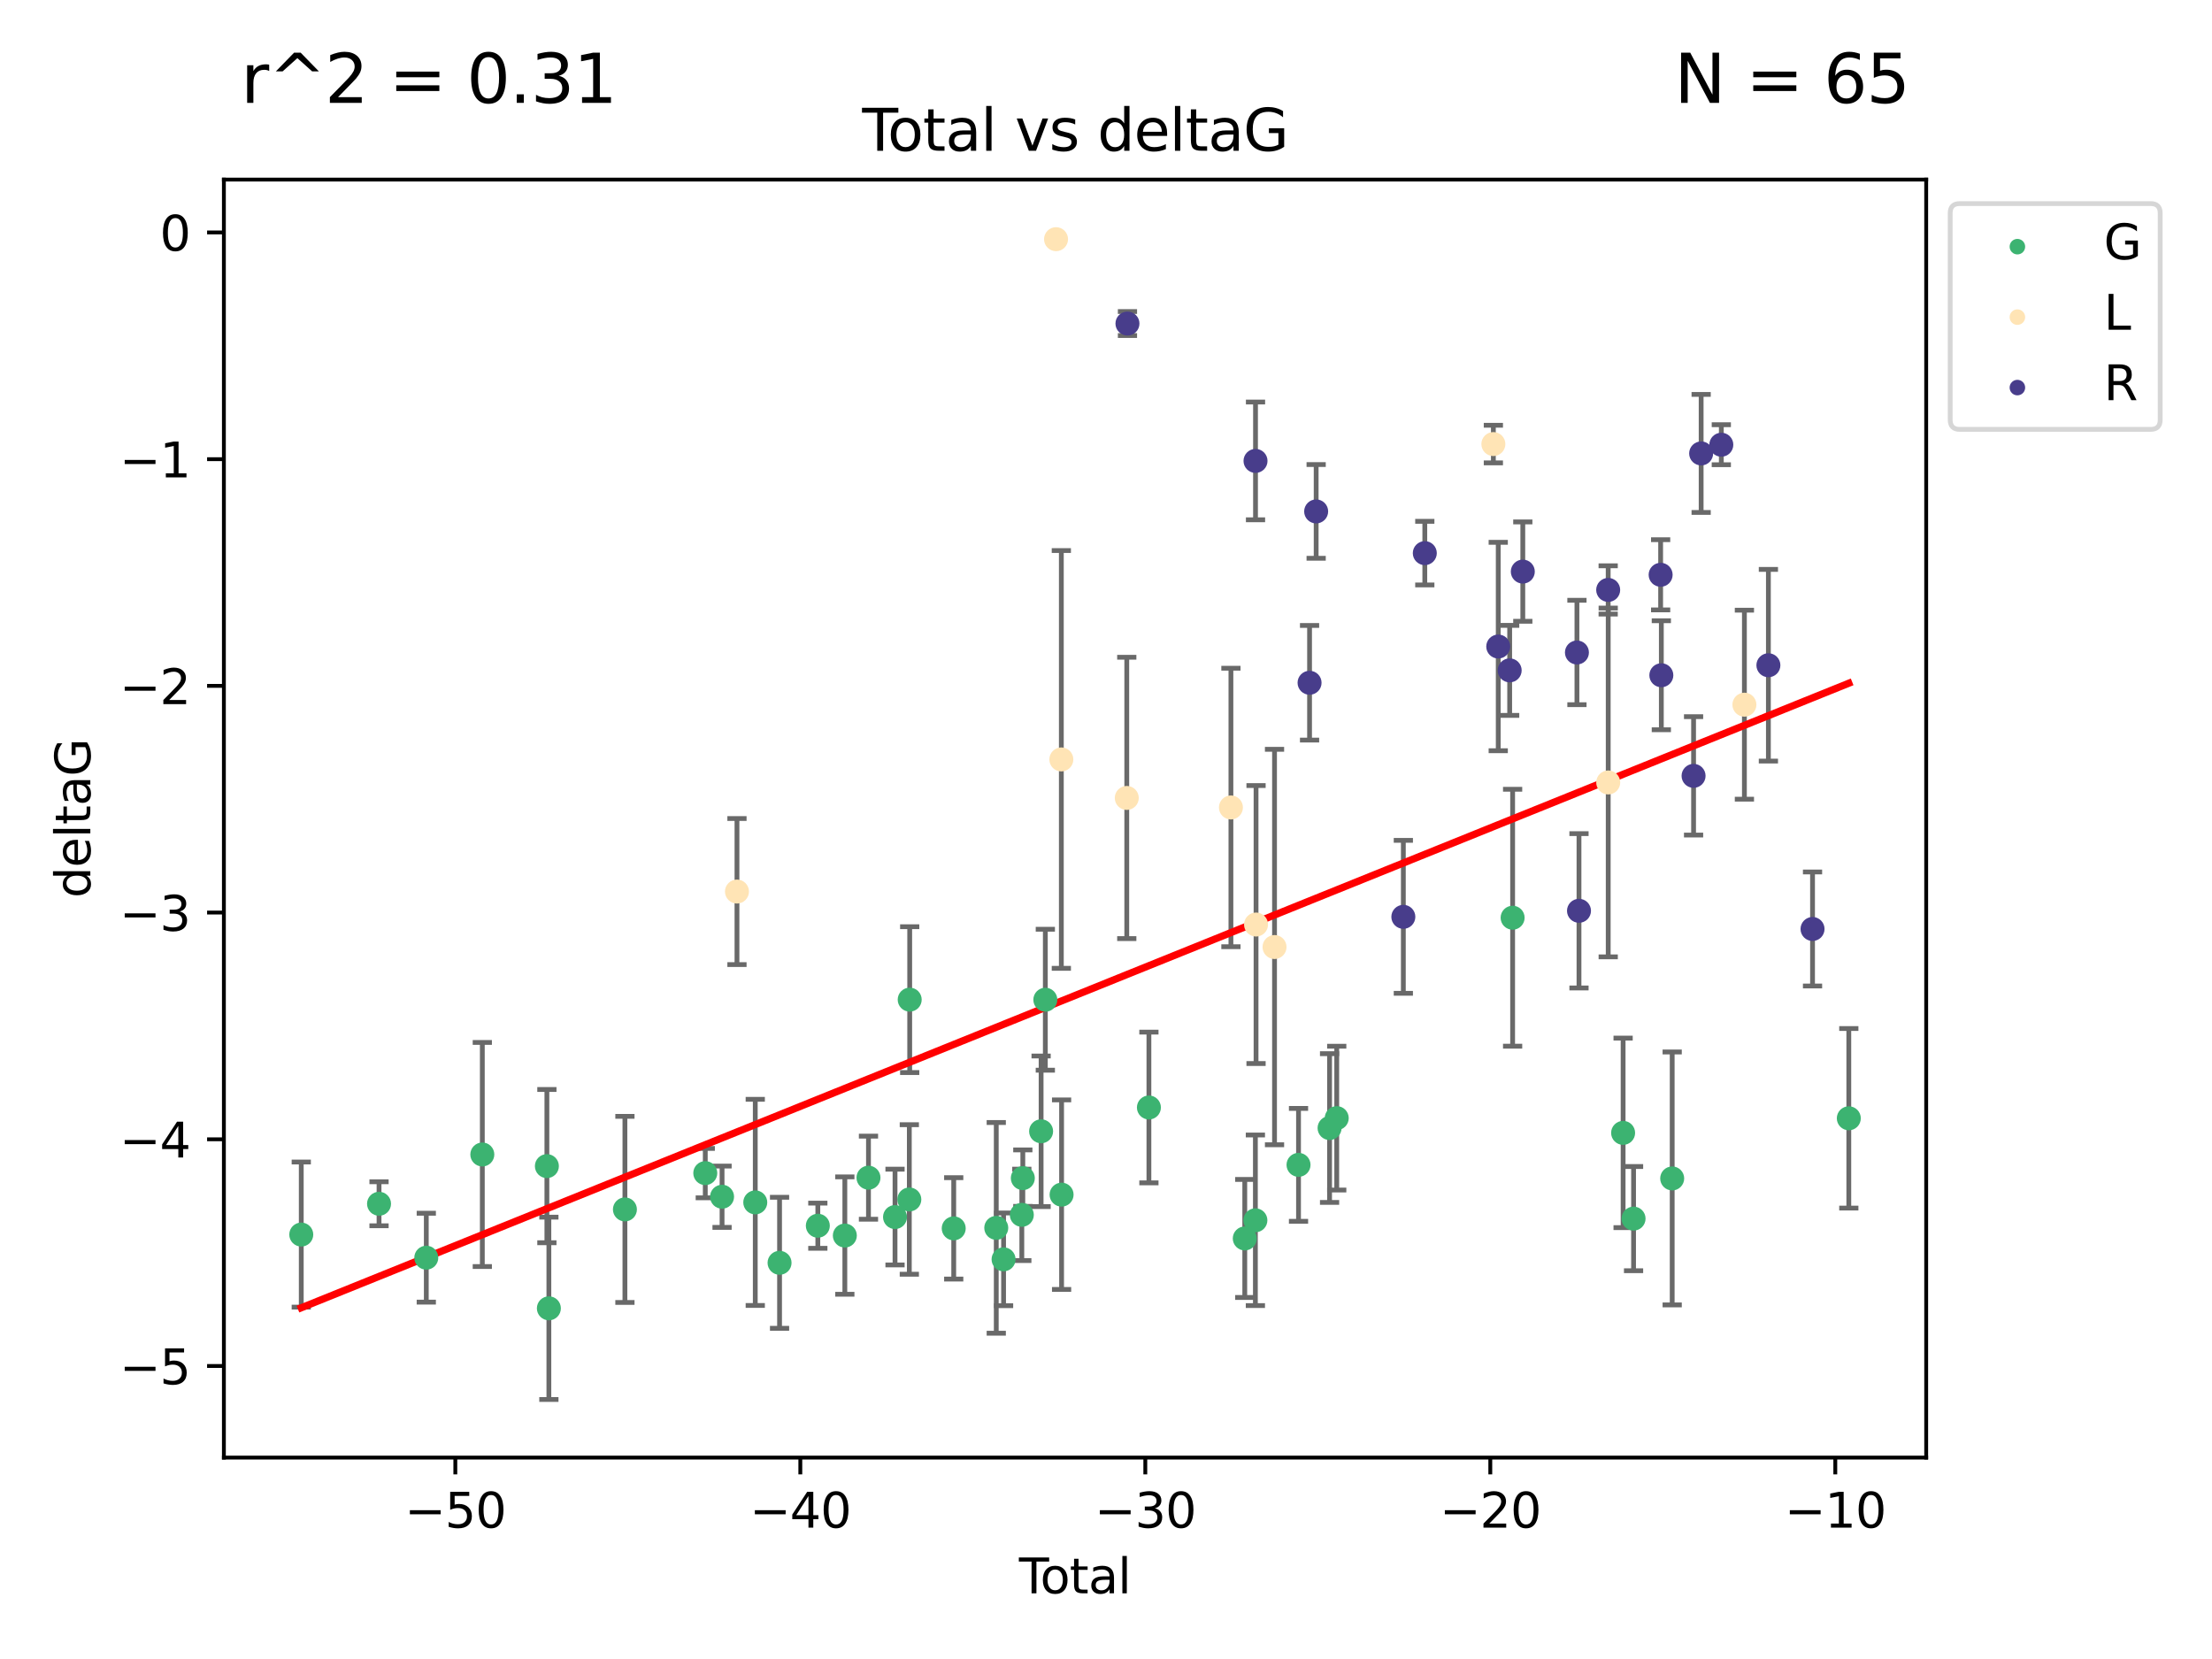 <?xml version="1.0" encoding="utf-8" standalone="no"?>
<!DOCTYPE svg PUBLIC "-//W3C//DTD SVG 1.1//EN"
  "http://www.w3.org/Graphics/SVG/1.1/DTD/svg11.dtd">
<svg xmlns:xlink="http://www.w3.org/1999/xlink" width="460.8pt" height="345.6pt" viewBox="0 0 460.8 345.6" xmlns="http://www.w3.org/2000/svg" version="1.1">
 <defs>
  <style type="text/css">*{stroke-linejoin: round; stroke-linecap: butt}</style>
 </defs>
 <g id="figure_1">
  <g id="patch_1">
   <path d="M 0 345.6 
L 460.8 345.6 
L 460.8 0 
L 0 0 
z
" style="fill: #ffffff"/>
  </g>
  <g id="axes_1">
   <g id="patch_2">
    <path d="M 46.64 303.64 
L 401.26 303.64 
L 401.26 37.411 
L 46.64 37.411 
z
" style="fill: #ffffff"/>
   </g>
   <g id="PathCollection_1">
    <defs>
     <path id="mff09c5080c" d="M 0 1.118 
C 0.297 1.118 0.581 1 0.791 0.791 
C 1 0.581 1.118 0.297 1.118 0 
C 1.118 -0.297 1 -0.581 0.791 -0.791 
C 0.581 -1 0.297 -1.118 0 -1.118 
C -0.297 -1.118 -0.581 -1 -0.791 -0.791 
C -1 -0.581 -1.118 -0.297 -1.118 0 
C -1.118 0.297 -1 0.581 -0.791 0.791 
C -0.581 1 -0.297 1.118 0 1.118 
z
" style="stroke: #3cb371"/>
    </defs>
    <g clip-path="url(#p28d09c4ab4)">
     <use xlink:href="#mff09c5080c" x="62.759" y="257.182" style="fill: #3cb371; stroke: #3cb371"/>
     <use xlink:href="#mff09c5080c" x="78.96" y="250.768" style="fill: #3cb371; stroke: #3cb371"/>
     <use xlink:href="#mff09c5080c" x="88.805" y="261.999" style="fill: #3cb371; stroke: #3cb371"/>
     <use xlink:href="#mff09c5080c" x="100.475" y="240.501" style="fill: #3cb371; stroke: #3cb371"/>
     <use xlink:href="#mff09c5080c" x="113.926" y="242.922" style="fill: #3cb371; stroke: #3cb371"/>
     <use xlink:href="#mff09c5080c" x="114.341" y="272.546" style="fill: #3cb371; stroke: #3cb371"/>
     <use xlink:href="#mff09c5080c" x="130.182" y="251.943" style="fill: #3cb371; stroke: #3cb371"/>
     <use xlink:href="#mff09c5080c" x="146.922" y="244.382" style="fill: #3cb371; stroke: #3cb371"/>
     <use xlink:href="#mff09c5080c" x="150.418" y="249.3" style="fill: #3cb371; stroke: #3cb371"/>
     <use xlink:href="#mff09c5080c" x="157.336" y="250.479" style="fill: #3cb371; stroke: #3cb371"/>
     <use xlink:href="#mff09c5080c" x="162.396" y="263.065" style="fill: #3cb371; stroke: #3cb371"/>
     <use xlink:href="#mff09c5080c" x="170.369" y="255.34" style="fill: #3cb371; stroke: #3cb371"/>
     <use xlink:href="#mff09c5080c" x="175.995" y="257.388" style="fill: #3cb371; stroke: #3cb371"/>
     <use xlink:href="#mff09c5080c" x="180.92" y="245.332" style="fill: #3cb371; stroke: #3cb371"/>
     <use xlink:href="#mff09c5080c" x="186.45" y="253.533" style="fill: #3cb371; stroke: #3cb371"/>
     <use xlink:href="#mff09c5080c" x="189.429" y="249.871" style="fill: #3cb371; stroke: #3cb371"/>
     <use xlink:href="#mff09c5080c" x="189.507" y="208.243" style="fill: #3cb371; stroke: #3cb371"/>
     <use xlink:href="#mff09c5080c" x="198.678" y="255.891" style="fill: #3cb371; stroke: #3cb371"/>
     <use xlink:href="#mff09c5080c" x="207.539" y="255.787" style="fill: #3cb371; stroke: #3cb371"/>
     <use xlink:href="#mff09c5080c" x="209.063" y="262.342" style="fill: #3cb371; stroke: #3cb371"/>
     <use xlink:href="#mff09c5080c" x="212.864" y="253.075" style="fill: #3cb371; stroke: #3cb371"/>
     <use xlink:href="#mff09c5080c" x="213.072" y="245.425" style="fill: #3cb371; stroke: #3cb371"/>
     <use xlink:href="#mff09c5080c" x="216.882" y="235.668" style="fill: #3cb371; stroke: #3cb371"/>
     <use xlink:href="#mff09c5080c" x="217.762" y="208.261" style="fill: #3cb371; stroke: #3cb371"/>
     <use xlink:href="#mff09c5080c" x="221.148" y="248.867" style="fill: #3cb371; stroke: #3cb371"/>
     <use xlink:href="#mff09c5080c" x="239.339" y="230.71" style="fill: #3cb371; stroke: #3cb371"/>
     <use xlink:href="#mff09c5080c" x="259.309" y="257.991" style="fill: #3cb371; stroke: #3cb371"/>
     <use xlink:href="#mff09c5080c" x="261.52" y="254.21" style="fill: #3cb371; stroke: #3cb371"/>
     <use xlink:href="#mff09c5080c" x="270.506" y="242.66" style="fill: #3cb371; stroke: #3cb371"/>
     <use xlink:href="#mff09c5080c" x="276.974" y="234.993" style="fill: #3cb371; stroke: #3cb371"/>
     <use xlink:href="#mff09c5080c" x="278.466" y="232.924" style="fill: #3cb371; stroke: #3cb371"/>
     <use xlink:href="#mff09c5080c" x="315.106" y="191.178" style="fill: #3cb371; stroke: #3cb371"/>
     <use xlink:href="#mff09c5080c" x="338.124" y="235.999" style="fill: #3cb371; stroke: #3cb371"/>
     <use xlink:href="#mff09c5080c" x="340.301" y="253.86" style="fill: #3cb371; stroke: #3cb371"/>
     <use xlink:href="#mff09c5080c" x="348.347" y="245.49" style="fill: #3cb371; stroke: #3cb371"/>
     <use xlink:href="#mff09c5080c" x="385.141" y="232.96" style="fill: #3cb371; stroke: #3cb371"/>
    </g>
   </g>
   <g id="PathCollection_2">
    <defs>
     <path id="mab865c544a" d="M 0 1.118 
C 0.297 1.118 0.581 1 0.791 0.791 
C 1 0.581 1.118 0.297 1.118 0 
C 1.118 -0.297 1 -0.581 0.791 -0.791 
C 0.581 -1 0.297 -1.118 0 -1.118 
C -0.297 -1.118 -0.581 -1 -0.791 -0.791 
C -1 -0.581 -1.118 -0.297 -1.118 0 
C -1.118 0.297 -1 0.581 -0.791 0.791 
C -0.581 1 -0.297 1.118 0 1.118 
z
" style="stroke: #ffe4b5"/>
    </defs>
    <g clip-path="url(#p28d09c4ab4)">
     <use xlink:href="#mab865c544a" x="153.524" y="185.725" style="fill: #ffe4b5; stroke: #ffe4b5"/>
     <use xlink:href="#mab865c544a" x="219.992" y="49.825" style="fill: #ffe4b5; stroke: #ffe4b5"/>
     <use xlink:href="#mab865c544a" x="221.096" y="158.203" style="fill: #ffe4b5; stroke: #ffe4b5"/>
     <use xlink:href="#mab865c544a" x="234.727" y="166.226" style="fill: #ffe4b5; stroke: #ffe4b5"/>
     <use xlink:href="#mab865c544a" x="256.424" y="168.208" style="fill: #ffe4b5; stroke: #ffe4b5"/>
     <use xlink:href="#mab865c544a" x="261.657" y="192.599" style="fill: #ffe4b5; stroke: #ffe4b5"/>
     <use xlink:href="#mab865c544a" x="265.507" y="197.283" style="fill: #ffe4b5; stroke: #ffe4b5"/>
     <use xlink:href="#mab865c544a" x="311.096" y="92.507" style="fill: #ffe4b5; stroke: #ffe4b5"/>
     <use xlink:href="#mab865c544a" x="335.021" y="163" style="fill: #ffe4b5; stroke: #ffe4b5"/>
     <use xlink:href="#mab865c544a" x="363.392" y="146.798" style="fill: #ffe4b5; stroke: #ffe4b5"/>
    </g>
   </g>
   <g id="PathCollection_3">
    <defs>
     <path id="m32591bb508" d="M 0 1.118 
C 0.297 1.118 0.581 1 0.791 0.791 
C 1 0.581 1.118 0.297 1.118 0 
C 1.118 -0.297 1 -0.581 0.791 -0.791 
C 0.581 -1 0.297 -1.118 0 -1.118 
C -0.297 -1.118 -0.581 -1 -0.791 -0.791 
C -1 -0.581 -1.118 -0.297 -1.118 0 
C -1.118 0.297 -1 0.581 -0.791 0.791 
C -0.581 1 -0.297 1.118 0 1.118 
z
" style="stroke: #483d8b"/>
    </defs>
    <g clip-path="url(#p28d09c4ab4)">
     <use xlink:href="#m32591bb508" x="234.87" y="67.402" style="fill: #483d8b; stroke: #483d8b"/>
     <use xlink:href="#m32591bb508" x="261.547" y="96.017" style="fill: #483d8b; stroke: #483d8b"/>
     <use xlink:href="#m32591bb508" x="272.806" y="142.234" style="fill: #483d8b; stroke: #483d8b"/>
     <use xlink:href="#m32591bb508" x="274.179" y="106.539" style="fill: #483d8b; stroke: #483d8b"/>
     <use xlink:href="#m32591bb508" x="292.342" y="190.994" style="fill: #483d8b; stroke: #483d8b"/>
     <use xlink:href="#m32591bb508" x="296.812" y="115.228" style="fill: #483d8b; stroke: #483d8b"/>
     <use xlink:href="#m32591bb508" x="312.111" y="134.683" style="fill: #483d8b; stroke: #483d8b"/>
     <use xlink:href="#m32591bb508" x="314.492" y="139.652" style="fill: #483d8b; stroke: #483d8b"/>
     <use xlink:href="#m32591bb508" x="317.228" y="119.074" style="fill: #483d8b; stroke: #483d8b"/>
     <use xlink:href="#m32591bb508" x="328.504" y="135.925" style="fill: #483d8b; stroke: #483d8b"/>
     <use xlink:href="#m32591bb508" x="328.933" y="189.737" style="fill: #483d8b; stroke: #483d8b"/>
     <use xlink:href="#m32591bb508" x="335.013" y="122.892" style="fill: #483d8b; stroke: #483d8b"/>
     <use xlink:href="#m32591bb508" x="345.941" y="119.738" style="fill: #483d8b; stroke: #483d8b"/>
     <use xlink:href="#m32591bb508" x="346.087" y="140.667" style="fill: #483d8b; stroke: #483d8b"/>
     <use xlink:href="#m32591bb508" x="352.802" y="161.626" style="fill: #483d8b; stroke: #483d8b"/>
     <use xlink:href="#m32591bb508" x="354.38" y="94.457" style="fill: #483d8b; stroke: #483d8b"/>
     <use xlink:href="#m32591bb508" x="358.582" y="92.644" style="fill: #483d8b; stroke: #483d8b"/>
     <use xlink:href="#m32591bb508" x="368.389" y="138.582" style="fill: #483d8b; stroke: #483d8b"/>
     <use xlink:href="#m32591bb508" x="377.584" y="193.524" style="fill: #483d8b; stroke: #483d8b"/>
    </g>
   </g>
   <g id="matplotlib.axis_1">
    <g id="xtick_1">
     <g id="line2d_1">
      <defs>
       <path id="m00ce85e2d0" d="M 0 0 
L 0 3.5 
" style="stroke: #000000; stroke-width: 0.8"/>
      </defs>
      <g>
       <use xlink:href="#m00ce85e2d0" x="94.853" y="303.64" style="stroke: #000000; stroke-width: 0.8"/>
      </g>
     </g>
     <g id="text_1">
      <!-- −50 -->
      <g transform="translate(84.301 318.238)scale(0.1 -0.1)">
       <defs>
        <path id="DejaVuSans-2212" d="M 678 2272 
L 4684 2272 
L 4684 1741 
L 678 1741 
L 678 2272 
z
" transform="scale(0.016)"/>
        <path id="DejaVuSans-35" d="M 691 4666 
L 3169 4666 
L 3169 4134 
L 1269 4134 
L 1269 2991 
Q 1406 3038 1543 3061 
Q 1681 3084 1819 3084 
Q 2600 3084 3056 2656 
Q 3513 2228 3513 1497 
Q 3513 744 3044 326 
Q 2575 -91 1722 -91 
Q 1428 -91 1123 -41 
Q 819 9 494 109 
L 494 744 
Q 775 591 1075 516 
Q 1375 441 1709 441 
Q 2250 441 2565 725 
Q 2881 1009 2881 1497 
Q 2881 1984 2565 2268 
Q 2250 2553 1709 2553 
Q 1456 2553 1204 2497 
Q 953 2441 691 2322 
L 691 4666 
z
" transform="scale(0.016)"/>
        <path id="DejaVuSans-30" d="M 2034 4250 
Q 1547 4250 1301 3770 
Q 1056 3291 1056 2328 
Q 1056 1369 1301 889 
Q 1547 409 2034 409 
Q 2525 409 2770 889 
Q 3016 1369 3016 2328 
Q 3016 3291 2770 3770 
Q 2525 4250 2034 4250 
z
M 2034 4750 
Q 2819 4750 3233 4129 
Q 3647 3509 3647 2328 
Q 3647 1150 3233 529 
Q 2819 -91 2034 -91 
Q 1250 -91 836 529 
Q 422 1150 422 2328 
Q 422 3509 836 4129 
Q 1250 4750 2034 4750 
z
" transform="scale(0.016)"/>
       </defs>
       <use xlink:href="#DejaVuSans-2212"/>
       <use xlink:href="#DejaVuSans-35" x="83.789"/>
       <use xlink:href="#DejaVuSans-30" x="147.412"/>
      </g>
     </g>
    </g>
    <g id="xtick_2">
     <g id="line2d_2">
      <g>
       <use xlink:href="#m00ce85e2d0" x="166.721" y="303.64" style="stroke: #000000; stroke-width: 0.8"/>
      </g>
     </g>
     <g id="text_2">
      <!-- −40 -->
      <g transform="translate(156.168 318.238)scale(0.1 -0.1)">
       <defs>
        <path id="DejaVuSans-34" d="M 2419 4116 
L 825 1625 
L 2419 1625 
L 2419 4116 
z
M 2253 4666 
L 3047 4666 
L 3047 1625 
L 3713 1625 
L 3713 1100 
L 3047 1100 
L 3047 0 
L 2419 0 
L 2419 1100 
L 313 1100 
L 313 1709 
L 2253 4666 
z
" transform="scale(0.016)"/>
       </defs>
       <use xlink:href="#DejaVuSans-2212"/>
       <use xlink:href="#DejaVuSans-34" x="83.789"/>
       <use xlink:href="#DejaVuSans-30" x="147.412"/>
      </g>
     </g>
    </g>
    <g id="xtick_3">
     <g id="line2d_3">
      <g>
       <use xlink:href="#m00ce85e2d0" x="238.588" y="303.64" style="stroke: #000000; stroke-width: 0.8"/>
      </g>
     </g>
     <g id="text_3">
      <!-- −30 -->
      <g transform="translate(228.036 318.238)scale(0.1 -0.1)">
       <defs>
        <path id="DejaVuSans-33" d="M 2597 2516 
Q 3050 2419 3304 2112 
Q 3559 1806 3559 1356 
Q 3559 666 3084 287 
Q 2609 -91 1734 -91 
Q 1441 -91 1130 -33 
Q 819 25 488 141 
L 488 750 
Q 750 597 1062 519 
Q 1375 441 1716 441 
Q 2309 441 2620 675 
Q 2931 909 2931 1356 
Q 2931 1769 2642 2001 
Q 2353 2234 1838 2234 
L 1294 2234 
L 1294 2753 
L 1863 2753 
Q 2328 2753 2575 2939 
Q 2822 3125 2822 3475 
Q 2822 3834 2567 4026 
Q 2313 4219 1838 4219 
Q 1578 4219 1281 4162 
Q 984 4106 628 3988 
L 628 4550 
Q 988 4650 1302 4700 
Q 1616 4750 1894 4750 
Q 2613 4750 3031 4423 
Q 3450 4097 3450 3541 
Q 3450 3153 3228 2886 
Q 3006 2619 2597 2516 
z
" transform="scale(0.016)"/>
       </defs>
       <use xlink:href="#DejaVuSans-2212"/>
       <use xlink:href="#DejaVuSans-33" x="83.789"/>
       <use xlink:href="#DejaVuSans-30" x="147.412"/>
      </g>
     </g>
    </g>
    <g id="xtick_4">
     <g id="line2d_4">
      <g>
       <use xlink:href="#m00ce85e2d0" x="310.456" y="303.64" style="stroke: #000000; stroke-width: 0.8"/>
      </g>
     </g>
     <g id="text_4">
      <!-- −20 -->
      <g transform="translate(299.904 318.238)scale(0.1 -0.1)">
       <defs>
        <path id="DejaVuSans-32" d="M 1228 531 
L 3431 531 
L 3431 0 
L 469 0 
L 469 531 
Q 828 903 1448 1529 
Q 2069 2156 2228 2338 
Q 2531 2678 2651 2914 
Q 2772 3150 2772 3378 
Q 2772 3750 2511 3984 
Q 2250 4219 1831 4219 
Q 1534 4219 1204 4116 
Q 875 4013 500 3803 
L 500 4441 
Q 881 4594 1212 4672 
Q 1544 4750 1819 4750 
Q 2544 4750 2975 4387 
Q 3406 4025 3406 3419 
Q 3406 3131 3298 2873 
Q 3191 2616 2906 2266 
Q 2828 2175 2409 1742 
Q 1991 1309 1228 531 
z
" transform="scale(0.016)"/>
       </defs>
       <use xlink:href="#DejaVuSans-2212"/>
       <use xlink:href="#DejaVuSans-32" x="83.789"/>
       <use xlink:href="#DejaVuSans-30" x="147.412"/>
      </g>
     </g>
    </g>
    <g id="xtick_5">
     <g id="line2d_5">
      <g>
       <use xlink:href="#m00ce85e2d0" x="382.324" y="303.64" style="stroke: #000000; stroke-width: 0.8"/>
      </g>
     </g>
     <g id="text_5">
      <!-- −10 -->
      <g transform="translate(371.771 318.238)scale(0.1 -0.1)">
       <defs>
        <path id="DejaVuSans-31" d="M 794 531 
L 1825 531 
L 1825 4091 
L 703 3866 
L 703 4441 
L 1819 4666 
L 2450 4666 
L 2450 531 
L 3481 531 
L 3481 0 
L 794 0 
L 794 531 
z
" transform="scale(0.016)"/>
       </defs>
       <use xlink:href="#DejaVuSans-2212"/>
       <use xlink:href="#DejaVuSans-31" x="83.789"/>
       <use xlink:href="#DejaVuSans-30" x="147.412"/>
      </g>
     </g>
    </g>
    <g id="text_6">
     <!-- Total -->
     <g transform="translate(212.273 331.917)scale(0.1 -0.1)">
      <defs>
       <path id="DejaVuSans-54" d="M -19 4666 
L 3928 4666 
L 3928 4134 
L 2272 4134 
L 2272 0 
L 1638 0 
L 1638 4134 
L -19 4134 
L -19 4666 
z
" transform="scale(0.016)"/>
       <path id="DejaVuSans-6f" d="M 1959 3097 
Q 1497 3097 1228 2736 
Q 959 2375 959 1747 
Q 959 1119 1226 758 
Q 1494 397 1959 397 
Q 2419 397 2687 759 
Q 2956 1122 2956 1747 
Q 2956 2369 2687 2733 
Q 2419 3097 1959 3097 
z
M 1959 3584 
Q 2709 3584 3137 3096 
Q 3566 2609 3566 1747 
Q 3566 888 3137 398 
Q 2709 -91 1959 -91 
Q 1206 -91 779 398 
Q 353 888 353 1747 
Q 353 2609 779 3096 
Q 1206 3584 1959 3584 
z
" transform="scale(0.016)"/>
       <path id="DejaVuSans-74" d="M 1172 4494 
L 1172 3500 
L 2356 3500 
L 2356 3053 
L 1172 3053 
L 1172 1153 
Q 1172 725 1289 603 
Q 1406 481 1766 481 
L 2356 481 
L 2356 0 
L 1766 0 
Q 1100 0 847 248 
Q 594 497 594 1153 
L 594 3053 
L 172 3053 
L 172 3500 
L 594 3500 
L 594 4494 
L 1172 4494 
z
" transform="scale(0.016)"/>
       <path id="DejaVuSans-61" d="M 2194 1759 
Q 1497 1759 1228 1600 
Q 959 1441 959 1056 
Q 959 750 1161 570 
Q 1363 391 1709 391 
Q 2188 391 2477 730 
Q 2766 1069 2766 1631 
L 2766 1759 
L 2194 1759 
z
M 3341 1997 
L 3341 0 
L 2766 0 
L 2766 531 
Q 2569 213 2275 61 
Q 1981 -91 1556 -91 
Q 1019 -91 701 211 
Q 384 513 384 1019 
Q 384 1609 779 1909 
Q 1175 2209 1959 2209 
L 2766 2209 
L 2766 2266 
Q 2766 2663 2505 2880 
Q 2244 3097 1772 3097 
Q 1472 3097 1187 3025 
Q 903 2953 641 2809 
L 641 3341 
Q 956 3463 1253 3523 
Q 1550 3584 1831 3584 
Q 2591 3584 2966 3190 
Q 3341 2797 3341 1997 
z
" transform="scale(0.016)"/>
       <path id="DejaVuSans-6c" d="M 603 4863 
L 1178 4863 
L 1178 0 
L 603 0 
L 603 4863 
z
" transform="scale(0.016)"/>
      </defs>
      <use xlink:href="#DejaVuSans-54"/>
      <use xlink:href="#DejaVuSans-6f" x="44.084"/>
      <use xlink:href="#DejaVuSans-74" x="105.266"/>
      <use xlink:href="#DejaVuSans-61" x="144.475"/>
      <use xlink:href="#DejaVuSans-6c" x="205.754"/>
     </g>
    </g>
   </g>
   <g id="matplotlib.axis_2">
    <g id="ytick_1">
     <g id="line2d_6">
      <defs>
       <path id="m4ac61e4765" d="M 0 0 
L -3.5 0 
" style="stroke: #000000; stroke-width: 0.8"/>
      </defs>
      <g>
       <use xlink:href="#m4ac61e4765" x="46.64" y="284.56" style="stroke: #000000; stroke-width: 0.8"/>
      </g>
     </g>
     <g id="text_7">
      <!-- −5 -->
      <g transform="translate(24.898 288.36)scale(0.1 -0.1)">
       <use xlink:href="#DejaVuSans-2212"/>
       <use xlink:href="#DejaVuSans-35" x="83.789"/>
      </g>
     </g>
    </g>
    <g id="ytick_2">
     <g id="line2d_7">
      <g>
       <use xlink:href="#m4ac61e4765" x="46.64" y="237.333" style="stroke: #000000; stroke-width: 0.8"/>
      </g>
     </g>
     <g id="text_8">
      <!-- −4 -->
      <g transform="translate(24.898 241.132)scale(0.1 -0.1)">
       <use xlink:href="#DejaVuSans-2212"/>
       <use xlink:href="#DejaVuSans-34" x="83.789"/>
      </g>
     </g>
    </g>
    <g id="ytick_3">
     <g id="line2d_8">
      <g>
       <use xlink:href="#m4ac61e4765" x="46.64" y="190.106" style="stroke: #000000; stroke-width: 0.8"/>
      </g>
     </g>
     <g id="text_9">
      <!-- −3 -->
      <g transform="translate(24.898 193.905)scale(0.1 -0.1)">
       <use xlink:href="#DejaVuSans-2212"/>
       <use xlink:href="#DejaVuSans-33" x="83.789"/>
      </g>
     </g>
    </g>
    <g id="ytick_4">
     <g id="line2d_9">
      <g>
       <use xlink:href="#m4ac61e4765" x="46.64" y="142.878" style="stroke: #000000; stroke-width: 0.8"/>
      </g>
     </g>
     <g id="text_10">
      <!-- −2 -->
      <g transform="translate(24.898 146.677)scale(0.1 -0.1)">
       <use xlink:href="#DejaVuSans-2212"/>
       <use xlink:href="#DejaVuSans-32" x="83.789"/>
      </g>
     </g>
    </g>
    <g id="ytick_5">
     <g id="line2d_10">
      <g>
       <use xlink:href="#m4ac61e4765" x="46.64" y="95.651" style="stroke: #000000; stroke-width: 0.8"/>
      </g>
     </g>
     <g id="text_11">
      <!-- −1 -->
      <g transform="translate(24.898 99.45)scale(0.1 -0.1)">
       <use xlink:href="#DejaVuSans-2212"/>
       <use xlink:href="#DejaVuSans-31" x="83.789"/>
      </g>
     </g>
    </g>
    <g id="ytick_6">
     <g id="line2d_11">
      <g>
       <use xlink:href="#m4ac61e4765" x="46.64" y="48.423" style="stroke: #000000; stroke-width: 0.8"/>
      </g>
     </g>
     <g id="text_12">
      <!-- 0 -->
      <g transform="translate(33.278 52.223)scale(0.1 -0.1)">
       <use xlink:href="#DejaVuSans-30"/>
      </g>
     </g>
    </g>
    <g id="text_13">
     <!-- deltaG -->
     <g transform="translate(18.818 187.064)rotate(-90)scale(0.1 -0.1)">
      <defs>
       <path id="DejaVuSans-64" d="M 2906 2969 
L 2906 4863 
L 3481 4863 
L 3481 0 
L 2906 0 
L 2906 525 
Q 2725 213 2448 61 
Q 2172 -91 1784 -91 
Q 1150 -91 751 415 
Q 353 922 353 1747 
Q 353 2572 751 3078 
Q 1150 3584 1784 3584 
Q 2172 3584 2448 3432 
Q 2725 3281 2906 2969 
z
M 947 1747 
Q 947 1113 1208 752 
Q 1469 391 1925 391 
Q 2381 391 2643 752 
Q 2906 1113 2906 1747 
Q 2906 2381 2643 2742 
Q 2381 3103 1925 3103 
Q 1469 3103 1208 2742 
Q 947 2381 947 1747 
z
" transform="scale(0.016)"/>
       <path id="DejaVuSans-65" d="M 3597 1894 
L 3597 1613 
L 953 1613 
Q 991 1019 1311 708 
Q 1631 397 2203 397 
Q 2534 397 2845 478 
Q 3156 559 3463 722 
L 3463 178 
Q 3153 47 2828 -22 
Q 2503 -91 2169 -91 
Q 1331 -91 842 396 
Q 353 884 353 1716 
Q 353 2575 817 3079 
Q 1281 3584 2069 3584 
Q 2775 3584 3186 3129 
Q 3597 2675 3597 1894 
z
M 3022 2063 
Q 3016 2534 2758 2815 
Q 2500 3097 2075 3097 
Q 1594 3097 1305 2825 
Q 1016 2553 972 2059 
L 3022 2063 
z
" transform="scale(0.016)"/>
       <path id="DejaVuSans-47" d="M 3809 666 
L 3809 1919 
L 2778 1919 
L 2778 2438 
L 4434 2438 
L 4434 434 
Q 4069 175 3628 42 
Q 3188 -91 2688 -91 
Q 1594 -91 976 548 
Q 359 1188 359 2328 
Q 359 3472 976 4111 
Q 1594 4750 2688 4750 
Q 3144 4750 3555 4637 
Q 3966 4525 4313 4306 
L 4313 3634 
Q 3963 3931 3569 4081 
Q 3175 4231 2741 4231 
Q 1884 4231 1454 3753 
Q 1025 3275 1025 2328 
Q 1025 1384 1454 906 
Q 1884 428 2741 428 
Q 3075 428 3337 486 
Q 3600 544 3809 666 
z
" transform="scale(0.016)"/>
      </defs>
      <use xlink:href="#DejaVuSans-64"/>
      <use xlink:href="#DejaVuSans-65" x="63.477"/>
      <use xlink:href="#DejaVuSans-6c" x="125"/>
      <use xlink:href="#DejaVuSans-74" x="152.783"/>
      <use xlink:href="#DejaVuSans-61" x="191.992"/>
      <use xlink:href="#DejaVuSans-47" x="253.271"/>
     </g>
    </g>
   </g>
   <g id="LineCollection_1">
    <path d="M 62.759 272.296 
L 62.759 242.068 
" clip-path="url(#p28d09c4ab4)" style="fill: none; stroke: #696969"/>
    <path d="M 78.96 255.351 
L 78.96 246.184 
" clip-path="url(#p28d09c4ab4)" style="fill: none; stroke: #696969"/>
    <path d="M 88.805 271.258 
L 88.805 252.74 
" clip-path="url(#p28d09c4ab4)" style="fill: none; stroke: #696969"/>
    <path d="M 100.475 263.84 
L 100.475 217.163 
" clip-path="url(#p28d09c4ab4)" style="fill: none; stroke: #696969"/>
    <path d="M 113.926 258.884 
L 113.926 226.961 
" clip-path="url(#p28d09c4ab4)" style="fill: none; stroke: #696969"/>
    <path d="M 114.341 291.539 
L 114.341 253.554 
" clip-path="url(#p28d09c4ab4)" style="fill: none; stroke: #696969"/>
    <path d="M 130.182 271.328 
L 130.182 232.557 
" clip-path="url(#p28d09c4ab4)" style="fill: none; stroke: #696969"/>
    <path d="M 146.922 249.527 
L 146.922 239.237 
" clip-path="url(#p28d09c4ab4)" style="fill: none; stroke: #696969"/>
    <path d="M 150.418 255.687 
L 150.418 242.912 
" clip-path="url(#p28d09c4ab4)" style="fill: none; stroke: #696969"/>
    <path d="M 157.336 271.953 
L 157.336 229.006 
" clip-path="url(#p28d09c4ab4)" style="fill: none; stroke: #696969"/>
    <path d="M 162.396 276.714 
L 162.396 249.415 
" clip-path="url(#p28d09c4ab4)" style="fill: none; stroke: #696969"/>
    <path d="M 170.369 260.046 
L 170.369 250.634 
" clip-path="url(#p28d09c4ab4)" style="fill: none; stroke: #696969"/>
    <path d="M 175.995 269.616 
L 175.995 245.16 
" clip-path="url(#p28d09c4ab4)" style="fill: none; stroke: #696969"/>
    <path d="M 180.92 253.984 
L 180.92 236.68 
" clip-path="url(#p28d09c4ab4)" style="fill: none; stroke: #696969"/>
    <path d="M 186.45 263.506 
L 186.45 243.559 
" clip-path="url(#p28d09c4ab4)" style="fill: none; stroke: #696969"/>
    <path d="M 189.429 265.445 
L 189.429 234.297 
" clip-path="url(#p28d09c4ab4)" style="fill: none; stroke: #696969"/>
    <path d="M 189.507 223.434 
L 189.507 193.052 
" clip-path="url(#p28d09c4ab4)" style="fill: none; stroke: #696969"/>
    <path d="M 198.678 266.454 
L 198.678 245.329 
" clip-path="url(#p28d09c4ab4)" style="fill: none; stroke: #696969"/>
    <path d="M 207.539 277.735 
L 207.539 233.84 
" clip-path="url(#p28d09c4ab4)" style="fill: none; stroke: #696969"/>
    <path d="M 209.063 272.002 
L 209.063 252.682 
" clip-path="url(#p28d09c4ab4)" style="fill: none; stroke: #696969"/>
    <path d="M 212.864 262.599 
L 212.864 243.552 
" clip-path="url(#p28d09c4ab4)" style="fill: none; stroke: #696969"/>
    <path d="M 213.072 251.305 
L 213.072 239.545 
" clip-path="url(#p28d09c4ab4)" style="fill: none; stroke: #696969"/>
    <path d="M 216.882 251.35 
L 216.882 219.987 
" clip-path="url(#p28d09c4ab4)" style="fill: none; stroke: #696969"/>
    <path d="M 217.762 222.943 
L 217.762 193.58 
" clip-path="url(#p28d09c4ab4)" style="fill: none; stroke: #696969"/>
    <path d="M 221.148 268.609 
L 221.148 229.125 
" clip-path="url(#p28d09c4ab4)" style="fill: none; stroke: #696969"/>
    <path d="M 239.339 246.412 
L 239.339 215.007 
" clip-path="url(#p28d09c4ab4)" style="fill: none; stroke: #696969"/>
    <path d="M 259.309 270.285 
L 259.309 245.697 
" clip-path="url(#p28d09c4ab4)" style="fill: none; stroke: #696969"/>
    <path d="M 261.52 271.98 
L 261.52 236.439 
" clip-path="url(#p28d09c4ab4)" style="fill: none; stroke: #696969"/>
    <path d="M 270.506 254.419 
L 270.506 230.902 
" clip-path="url(#p28d09c4ab4)" style="fill: none; stroke: #696969"/>
    <path d="M 276.974 250.487 
L 276.974 219.499 
" clip-path="url(#p28d09c4ab4)" style="fill: none; stroke: #696969"/>
    <path d="M 278.466 247.9 
L 278.466 217.947 
" clip-path="url(#p28d09c4ab4)" style="fill: none; stroke: #696969"/>
    <path d="M 315.106 217.938 
L 315.106 164.418 
" clip-path="url(#p28d09c4ab4)" style="fill: none; stroke: #696969"/>
    <path d="M 338.124 255.74 
L 338.124 216.257 
" clip-path="url(#p28d09c4ab4)" style="fill: none; stroke: #696969"/>
    <path d="M 340.301 264.71 
L 340.301 243.009 
" clip-path="url(#p28d09c4ab4)" style="fill: none; stroke: #696969"/>
    <path d="M 348.347 271.836 
L 348.347 219.145 
" clip-path="url(#p28d09c4ab4)" style="fill: none; stroke: #696969"/>
    <path d="M 385.141 251.662 
L 385.141 214.257 
" clip-path="url(#p28d09c4ab4)" style="fill: none; stroke: #696969"/>
   </g>
   <g id="line2d_12">
    <defs>
     <path id="m9b0ff8bba3" d="M 2 0 
L -2 -0 
" style="stroke: #696969"/>
    </defs>
    <g clip-path="url(#p28d09c4ab4)">
     <use xlink:href="#m9b0ff8bba3" x="62.759" y="272.296" style="fill: #696969; stroke: #696969"/>
     <use xlink:href="#m9b0ff8bba3" x="78.96" y="255.351" style="fill: #696969; stroke: #696969"/>
     <use xlink:href="#m9b0ff8bba3" x="88.805" y="271.258" style="fill: #696969; stroke: #696969"/>
     <use xlink:href="#m9b0ff8bba3" x="100.475" y="263.84" style="fill: #696969; stroke: #696969"/>
     <use xlink:href="#m9b0ff8bba3" x="113.926" y="258.884" style="fill: #696969; stroke: #696969"/>
     <use xlink:href="#m9b0ff8bba3" x="114.341" y="291.539" style="fill: #696969; stroke: #696969"/>
     <use xlink:href="#m9b0ff8bba3" x="130.182" y="271.328" style="fill: #696969; stroke: #696969"/>
     <use xlink:href="#m9b0ff8bba3" x="146.922" y="249.527" style="fill: #696969; stroke: #696969"/>
     <use xlink:href="#m9b0ff8bba3" x="150.418" y="255.687" style="fill: #696969; stroke: #696969"/>
     <use xlink:href="#m9b0ff8bba3" x="157.336" y="271.953" style="fill: #696969; stroke: #696969"/>
     <use xlink:href="#m9b0ff8bba3" x="162.396" y="276.714" style="fill: #696969; stroke: #696969"/>
     <use xlink:href="#m9b0ff8bba3" x="170.369" y="260.046" style="fill: #696969; stroke: #696969"/>
     <use xlink:href="#m9b0ff8bba3" x="175.995" y="269.616" style="fill: #696969; stroke: #696969"/>
     <use xlink:href="#m9b0ff8bba3" x="180.92" y="253.984" style="fill: #696969; stroke: #696969"/>
     <use xlink:href="#m9b0ff8bba3" x="186.45" y="263.506" style="fill: #696969; stroke: #696969"/>
     <use xlink:href="#m9b0ff8bba3" x="189.429" y="265.445" style="fill: #696969; stroke: #696969"/>
     <use xlink:href="#m9b0ff8bba3" x="189.507" y="223.434" style="fill: #696969; stroke: #696969"/>
     <use xlink:href="#m9b0ff8bba3" x="198.678" y="266.454" style="fill: #696969; stroke: #696969"/>
     <use xlink:href="#m9b0ff8bba3" x="207.539" y="277.735" style="fill: #696969; stroke: #696969"/>
     <use xlink:href="#m9b0ff8bba3" x="209.063" y="272.002" style="fill: #696969; stroke: #696969"/>
     <use xlink:href="#m9b0ff8bba3" x="212.864" y="262.599" style="fill: #696969; stroke: #696969"/>
     <use xlink:href="#m9b0ff8bba3" x="213.072" y="251.305" style="fill: #696969; stroke: #696969"/>
     <use xlink:href="#m9b0ff8bba3" x="216.882" y="251.35" style="fill: #696969; stroke: #696969"/>
     <use xlink:href="#m9b0ff8bba3" x="217.762" y="222.943" style="fill: #696969; stroke: #696969"/>
     <use xlink:href="#m9b0ff8bba3" x="221.148" y="268.609" style="fill: #696969; stroke: #696969"/>
     <use xlink:href="#m9b0ff8bba3" x="239.339" y="246.412" style="fill: #696969; stroke: #696969"/>
     <use xlink:href="#m9b0ff8bba3" x="259.309" y="270.285" style="fill: #696969; stroke: #696969"/>
     <use xlink:href="#m9b0ff8bba3" x="261.52" y="271.98" style="fill: #696969; stroke: #696969"/>
     <use xlink:href="#m9b0ff8bba3" x="270.506" y="254.419" style="fill: #696969; stroke: #696969"/>
     <use xlink:href="#m9b0ff8bba3" x="276.974" y="250.487" style="fill: #696969; stroke: #696969"/>
     <use xlink:href="#m9b0ff8bba3" x="278.466" y="247.9" style="fill: #696969; stroke: #696969"/>
     <use xlink:href="#m9b0ff8bba3" x="315.106" y="217.938" style="fill: #696969; stroke: #696969"/>
     <use xlink:href="#m9b0ff8bba3" x="338.124" y="255.74" style="fill: #696969; stroke: #696969"/>
     <use xlink:href="#m9b0ff8bba3" x="340.301" y="264.71" style="fill: #696969; stroke: #696969"/>
     <use xlink:href="#m9b0ff8bba3" x="348.347" y="271.836" style="fill: #696969; stroke: #696969"/>
     <use xlink:href="#m9b0ff8bba3" x="385.141" y="251.662" style="fill: #696969; stroke: #696969"/>
    </g>
   </g>
   <g id="line2d_13">
    <g clip-path="url(#p28d09c4ab4)">
     <use xlink:href="#m9b0ff8bba3" x="62.759" y="242.068" style="fill: #696969; stroke: #696969"/>
     <use xlink:href="#m9b0ff8bba3" x="78.96" y="246.184" style="fill: #696969; stroke: #696969"/>
     <use xlink:href="#m9b0ff8bba3" x="88.805" y="252.74" style="fill: #696969; stroke: #696969"/>
     <use xlink:href="#m9b0ff8bba3" x="100.475" y="217.163" style="fill: #696969; stroke: #696969"/>
     <use xlink:href="#m9b0ff8bba3" x="113.926" y="226.961" style="fill: #696969; stroke: #696969"/>
     <use xlink:href="#m9b0ff8bba3" x="114.341" y="253.554" style="fill: #696969; stroke: #696969"/>
     <use xlink:href="#m9b0ff8bba3" x="130.182" y="232.557" style="fill: #696969; stroke: #696969"/>
     <use xlink:href="#m9b0ff8bba3" x="146.922" y="239.237" style="fill: #696969; stroke: #696969"/>
     <use xlink:href="#m9b0ff8bba3" x="150.418" y="242.912" style="fill: #696969; stroke: #696969"/>
     <use xlink:href="#m9b0ff8bba3" x="157.336" y="229.006" style="fill: #696969; stroke: #696969"/>
     <use xlink:href="#m9b0ff8bba3" x="162.396" y="249.415" style="fill: #696969; stroke: #696969"/>
     <use xlink:href="#m9b0ff8bba3" x="170.369" y="250.634" style="fill: #696969; stroke: #696969"/>
     <use xlink:href="#m9b0ff8bba3" x="175.995" y="245.16" style="fill: #696969; stroke: #696969"/>
     <use xlink:href="#m9b0ff8bba3" x="180.92" y="236.68" style="fill: #696969; stroke: #696969"/>
     <use xlink:href="#m9b0ff8bba3" x="186.45" y="243.559" style="fill: #696969; stroke: #696969"/>
     <use xlink:href="#m9b0ff8bba3" x="189.429" y="234.297" style="fill: #696969; stroke: #696969"/>
     <use xlink:href="#m9b0ff8bba3" x="189.507" y="193.052" style="fill: #696969; stroke: #696969"/>
     <use xlink:href="#m9b0ff8bba3" x="198.678" y="245.329" style="fill: #696969; stroke: #696969"/>
     <use xlink:href="#m9b0ff8bba3" x="207.539" y="233.84" style="fill: #696969; stroke: #696969"/>
     <use xlink:href="#m9b0ff8bba3" x="209.063" y="252.682" style="fill: #696969; stroke: #696969"/>
     <use xlink:href="#m9b0ff8bba3" x="212.864" y="243.552" style="fill: #696969; stroke: #696969"/>
     <use xlink:href="#m9b0ff8bba3" x="213.072" y="239.545" style="fill: #696969; stroke: #696969"/>
     <use xlink:href="#m9b0ff8bba3" x="216.882" y="219.987" style="fill: #696969; stroke: #696969"/>
     <use xlink:href="#m9b0ff8bba3" x="217.762" y="193.58" style="fill: #696969; stroke: #696969"/>
     <use xlink:href="#m9b0ff8bba3" x="221.148" y="229.125" style="fill: #696969; stroke: #696969"/>
     <use xlink:href="#m9b0ff8bba3" x="239.339" y="215.007" style="fill: #696969; stroke: #696969"/>
     <use xlink:href="#m9b0ff8bba3" x="259.309" y="245.697" style="fill: #696969; stroke: #696969"/>
     <use xlink:href="#m9b0ff8bba3" x="261.52" y="236.439" style="fill: #696969; stroke: #696969"/>
     <use xlink:href="#m9b0ff8bba3" x="270.506" y="230.902" style="fill: #696969; stroke: #696969"/>
     <use xlink:href="#m9b0ff8bba3" x="276.974" y="219.499" style="fill: #696969; stroke: #696969"/>
     <use xlink:href="#m9b0ff8bba3" x="278.466" y="217.947" style="fill: #696969; stroke: #696969"/>
     <use xlink:href="#m9b0ff8bba3" x="315.106" y="164.418" style="fill: #696969; stroke: #696969"/>
     <use xlink:href="#m9b0ff8bba3" x="338.124" y="216.257" style="fill: #696969; stroke: #696969"/>
     <use xlink:href="#m9b0ff8bba3" x="340.301" y="243.009" style="fill: #696969; stroke: #696969"/>
     <use xlink:href="#m9b0ff8bba3" x="348.347" y="219.145" style="fill: #696969; stroke: #696969"/>
     <use xlink:href="#m9b0ff8bba3" x="385.141" y="214.257" style="fill: #696969; stroke: #696969"/>
    </g>
   </g>
   <g id="LineCollection_2">
    <path d="M 153.524 200.937 
L 153.524 170.512 
" clip-path="url(#p28d09c4ab4)" style="fill: none; stroke: #696969"/>
    <path d="M 219.992 50.137 
L 219.992 49.513 
" clip-path="url(#p28d09c4ab4)" style="fill: none; stroke: #696969"/>
    <path d="M 221.096 201.718 
L 221.096 114.688 
" clip-path="url(#p28d09c4ab4)" style="fill: none; stroke: #696969"/>
    <path d="M 234.727 195.528 
L 234.727 136.923 
" clip-path="url(#p28d09c4ab4)" style="fill: none; stroke: #696969"/>
    <path d="M 256.424 197.214 
L 256.424 139.202 
" clip-path="url(#p28d09c4ab4)" style="fill: none; stroke: #696969"/>
    <path d="M 261.657 221.554 
L 261.657 163.643 
" clip-path="url(#p28d09c4ab4)" style="fill: none; stroke: #696969"/>
    <path d="M 265.507 238.471 
L 265.507 156.095 
" clip-path="url(#p28d09c4ab4)" style="fill: none; stroke: #696969"/>
    <path d="M 311.096 96.423 
L 311.096 88.592 
" clip-path="url(#p28d09c4ab4)" style="fill: none; stroke: #696969"/>
    <path d="M 335.021 199.33 
L 335.021 126.67 
" clip-path="url(#p28d09c4ab4)" style="fill: none; stroke: #696969"/>
    <path d="M 363.392 166.48 
L 363.392 127.115 
" clip-path="url(#p28d09c4ab4)" style="fill: none; stroke: #696969"/>
   </g>
   <g id="line2d_14">
    <g clip-path="url(#p28d09c4ab4)">
     <use xlink:href="#m9b0ff8bba3" x="153.524" y="200.937" style="fill: #696969; stroke: #696969"/>
     <use xlink:href="#m9b0ff8bba3" x="219.992" y="50.137" style="fill: #696969; stroke: #696969"/>
     <use xlink:href="#m9b0ff8bba3" x="221.096" y="201.718" style="fill: #696969; stroke: #696969"/>
     <use xlink:href="#m9b0ff8bba3" x="234.727" y="195.528" style="fill: #696969; stroke: #696969"/>
     <use xlink:href="#m9b0ff8bba3" x="256.424" y="197.214" style="fill: #696969; stroke: #696969"/>
     <use xlink:href="#m9b0ff8bba3" x="261.657" y="221.554" style="fill: #696969; stroke: #696969"/>
     <use xlink:href="#m9b0ff8bba3" x="265.507" y="238.471" style="fill: #696969; stroke: #696969"/>
     <use xlink:href="#m9b0ff8bba3" x="311.096" y="96.423" style="fill: #696969; stroke: #696969"/>
     <use xlink:href="#m9b0ff8bba3" x="335.021" y="199.33" style="fill: #696969; stroke: #696969"/>
     <use xlink:href="#m9b0ff8bba3" x="363.392" y="166.48" style="fill: #696969; stroke: #696969"/>
    </g>
   </g>
   <g id="line2d_15">
    <g clip-path="url(#p28d09c4ab4)">
     <use xlink:href="#m9b0ff8bba3" x="153.524" y="170.512" style="fill: #696969; stroke: #696969"/>
     <use xlink:href="#m9b0ff8bba3" x="219.992" y="49.513" style="fill: #696969; stroke: #696969"/>
     <use xlink:href="#m9b0ff8bba3" x="221.096" y="114.688" style="fill: #696969; stroke: #696969"/>
     <use xlink:href="#m9b0ff8bba3" x="234.727" y="136.923" style="fill: #696969; stroke: #696969"/>
     <use xlink:href="#m9b0ff8bba3" x="256.424" y="139.202" style="fill: #696969; stroke: #696969"/>
     <use xlink:href="#m9b0ff8bba3" x="261.657" y="163.643" style="fill: #696969; stroke: #696969"/>
     <use xlink:href="#m9b0ff8bba3" x="265.507" y="156.095" style="fill: #696969; stroke: #696969"/>
     <use xlink:href="#m9b0ff8bba3" x="311.096" y="88.592" style="fill: #696969; stroke: #696969"/>
     <use xlink:href="#m9b0ff8bba3" x="335.021" y="126.67" style="fill: #696969; stroke: #696969"/>
     <use xlink:href="#m9b0ff8bba3" x="363.392" y="127.115" style="fill: #696969; stroke: #696969"/>
    </g>
   </g>
   <g id="LineCollection_3">
    <path d="M 234.87 69.902 
L 234.87 64.902 
" clip-path="url(#p28d09c4ab4)" style="fill: none; stroke: #696969"/>
    <path d="M 261.547 108.281 
L 261.547 83.752 
" clip-path="url(#p28d09c4ab4)" style="fill: none; stroke: #696969"/>
    <path d="M 272.806 154.175 
L 272.806 130.293 
" clip-path="url(#p28d09c4ab4)" style="fill: none; stroke: #696969"/>
    <path d="M 274.179 116.299 
L 274.179 96.778 
" clip-path="url(#p28d09c4ab4)" style="fill: none; stroke: #696969"/>
    <path d="M 292.342 206.925 
L 292.342 175.064 
" clip-path="url(#p28d09c4ab4)" style="fill: none; stroke: #696969"/>
    <path d="M 296.812 121.857 
L 296.812 108.6 
" clip-path="url(#p28d09c4ab4)" style="fill: none; stroke: #696969"/>
    <path d="M 312.111 156.391 
L 312.111 112.975 
" clip-path="url(#p28d09c4ab4)" style="fill: none; stroke: #696969"/>
    <path d="M 314.492 149.028 
L 314.492 130.277 
" clip-path="url(#p28d09c4ab4)" style="fill: none; stroke: #696969"/>
    <path d="M 317.228 129.423 
L 317.228 108.724 
" clip-path="url(#p28d09c4ab4)" style="fill: none; stroke: #696969"/>
    <path d="M 328.504 146.798 
L 328.504 125.052 
" clip-path="url(#p28d09c4ab4)" style="fill: none; stroke: #696969"/>
    <path d="M 328.933 205.813 
L 328.933 173.661 
" clip-path="url(#p28d09c4ab4)" style="fill: none; stroke: #696969"/>
    <path d="M 335.013 127.919 
L 335.013 117.865 
" clip-path="url(#p28d09c4ab4)" style="fill: none; stroke: #696969"/>
    <path d="M 345.941 127.048 
L 345.941 112.428 
" clip-path="url(#p28d09c4ab4)" style="fill: none; stroke: #696969"/>
    <path d="M 346.087 152.021 
L 346.087 129.313 
" clip-path="url(#p28d09c4ab4)" style="fill: none; stroke: #696969"/>
    <path d="M 352.802 173.954 
L 352.802 149.297 
" clip-path="url(#p28d09c4ab4)" style="fill: none; stroke: #696969"/>
    <path d="M 354.38 106.753 
L 354.38 82.161 
" clip-path="url(#p28d09c4ab4)" style="fill: none; stroke: #696969"/>
    <path d="M 358.582 96.814 
L 358.582 88.474 
" clip-path="url(#p28d09c4ab4)" style="fill: none; stroke: #696969"/>
    <path d="M 368.389 158.549 
L 368.389 118.615 
" clip-path="url(#p28d09c4ab4)" style="fill: none; stroke: #696969"/>
    <path d="M 377.584 205.401 
L 377.584 181.647 
" clip-path="url(#p28d09c4ab4)" style="fill: none; stroke: #696969"/>
   </g>
   <g id="line2d_16">
    <g clip-path="url(#p28d09c4ab4)">
     <use xlink:href="#m9b0ff8bba3" x="234.87" y="69.902" style="fill: #696969; stroke: #696969"/>
     <use xlink:href="#m9b0ff8bba3" x="261.547" y="108.281" style="fill: #696969; stroke: #696969"/>
     <use xlink:href="#m9b0ff8bba3" x="272.806" y="154.175" style="fill: #696969; stroke: #696969"/>
     <use xlink:href="#m9b0ff8bba3" x="274.179" y="116.299" style="fill: #696969; stroke: #696969"/>
     <use xlink:href="#m9b0ff8bba3" x="292.342" y="206.925" style="fill: #696969; stroke: #696969"/>
     <use xlink:href="#m9b0ff8bba3" x="296.812" y="121.857" style="fill: #696969; stroke: #696969"/>
     <use xlink:href="#m9b0ff8bba3" x="312.111" y="156.391" style="fill: #696969; stroke: #696969"/>
     <use xlink:href="#m9b0ff8bba3" x="314.492" y="149.028" style="fill: #696969; stroke: #696969"/>
     <use xlink:href="#m9b0ff8bba3" x="317.228" y="129.423" style="fill: #696969; stroke: #696969"/>
     <use xlink:href="#m9b0ff8bba3" x="328.504" y="146.798" style="fill: #696969; stroke: #696969"/>
     <use xlink:href="#m9b0ff8bba3" x="328.933" y="205.813" style="fill: #696969; stroke: #696969"/>
     <use xlink:href="#m9b0ff8bba3" x="335.013" y="127.919" style="fill: #696969; stroke: #696969"/>
     <use xlink:href="#m9b0ff8bba3" x="345.941" y="127.048" style="fill: #696969; stroke: #696969"/>
     <use xlink:href="#m9b0ff8bba3" x="346.087" y="152.021" style="fill: #696969; stroke: #696969"/>
     <use xlink:href="#m9b0ff8bba3" x="352.802" y="173.954" style="fill: #696969; stroke: #696969"/>
     <use xlink:href="#m9b0ff8bba3" x="354.38" y="106.753" style="fill: #696969; stroke: #696969"/>
     <use xlink:href="#m9b0ff8bba3" x="358.582" y="96.814" style="fill: #696969; stroke: #696969"/>
     <use xlink:href="#m9b0ff8bba3" x="368.389" y="158.549" style="fill: #696969; stroke: #696969"/>
     <use xlink:href="#m9b0ff8bba3" x="377.584" y="205.401" style="fill: #696969; stroke: #696969"/>
    </g>
   </g>
   <g id="line2d_17">
    <g clip-path="url(#p28d09c4ab4)">
     <use xlink:href="#m9b0ff8bba3" x="234.87" y="64.902" style="fill: #696969; stroke: #696969"/>
     <use xlink:href="#m9b0ff8bba3" x="261.547" y="83.752" style="fill: #696969; stroke: #696969"/>
     <use xlink:href="#m9b0ff8bba3" x="272.806" y="130.293" style="fill: #696969; stroke: #696969"/>
     <use xlink:href="#m9b0ff8bba3" x="274.179" y="96.778" style="fill: #696969; stroke: #696969"/>
     <use xlink:href="#m9b0ff8bba3" x="292.342" y="175.064" style="fill: #696969; stroke: #696969"/>
     <use xlink:href="#m9b0ff8bba3" x="296.812" y="108.6" style="fill: #696969; stroke: #696969"/>
     <use xlink:href="#m9b0ff8bba3" x="312.111" y="112.975" style="fill: #696969; stroke: #696969"/>
     <use xlink:href="#m9b0ff8bba3" x="314.492" y="130.277" style="fill: #696969; stroke: #696969"/>
     <use xlink:href="#m9b0ff8bba3" x="317.228" y="108.724" style="fill: #696969; stroke: #696969"/>
     <use xlink:href="#m9b0ff8bba3" x="328.504" y="125.052" style="fill: #696969; stroke: #696969"/>
     <use xlink:href="#m9b0ff8bba3" x="328.933" y="173.661" style="fill: #696969; stroke: #696969"/>
     <use xlink:href="#m9b0ff8bba3" x="335.013" y="117.865" style="fill: #696969; stroke: #696969"/>
     <use xlink:href="#m9b0ff8bba3" x="345.941" y="112.428" style="fill: #696969; stroke: #696969"/>
     <use xlink:href="#m9b0ff8bba3" x="346.087" y="129.313" style="fill: #696969; stroke: #696969"/>
     <use xlink:href="#m9b0ff8bba3" x="352.802" y="149.297" style="fill: #696969; stroke: #696969"/>
     <use xlink:href="#m9b0ff8bba3" x="354.38" y="82.161" style="fill: #696969; stroke: #696969"/>
     <use xlink:href="#m9b0ff8bba3" x="358.582" y="88.474" style="fill: #696969; stroke: #696969"/>
     <use xlink:href="#m9b0ff8bba3" x="368.389" y="118.615" style="fill: #696969; stroke: #696969"/>
     <use xlink:href="#m9b0ff8bba3" x="377.584" y="181.647" style="fill: #696969; stroke: #696969"/>
    </g>
   </g>
   <g id="line2d_18">
    <path d="M 62.759 272.434 
L 78.96 265.896 
L 88.805 261.923 
L 100.475 257.212 
L 113.926 251.784 
L 114.341 251.616 
L 130.182 245.223 
L 146.922 238.467 
L 150.418 237.056 
L 153.524 235.803 
L 157.336 234.264 
L 162.396 232.222 
L 170.369 229.004 
L 175.995 226.734 
L 180.92 224.746 
L 186.45 222.514 
L 189.429 221.312 
L 189.507 221.28 
L 198.678 217.579 
L 207.539 214.003 
L 209.063 213.388 
L 212.864 211.854 
L 213.072 211.77 
L 216.882 210.232 
L 217.762 209.877 
L 219.992 208.977 
L 221.096 208.531 
L 221.148 208.51 
L 234.727 203.03 
L 234.87 202.972 
L 239.339 201.169 
L 256.424 194.273 
L 259.309 193.109 
L 261.52 192.217 
L 261.547 192.206 
L 261.657 192.161 
L 265.507 190.608 
L 270.506 188.59 
L 272.806 187.662 
L 274.179 187.108 
L 276.974 185.98 
L 278.466 185.378 
L 292.342 179.777 
L 296.812 177.973 
L 311.096 172.209 
L 312.111 171.799 
L 314.492 170.838 
L 315.106 170.59 
L 317.228 169.734 
L 328.504 165.183 
L 328.933 165.01 
L 335.013 162.556 
L 335.021 162.553 
L 338.124 161.3 
L 340.301 160.422 
L 345.941 158.146 
L 346.087 158.086 
L 348.347 157.174 
L 352.802 155.376 
L 354.38 154.74 
L 358.582 153.044 
L 363.392 151.102 
L 368.389 149.086 
L 377.584 145.375 
L 385.141 142.325 
" clip-path="url(#p28d09c4ab4)" style="fill: none; stroke: #ff0000; stroke-width: 1.5; stroke-linecap: square"/>
   </g>
   <g id="line2d_19">
    <defs>
     <path id="m330ce41350" d="M 0 2 
C 0.53 2 1.039 1.789 1.414 1.414 
C 1.789 1.039 2 0.53 2 0 
C 2 -0.53 1.789 -1.039 1.414 -1.414 
C 1.039 -1.789 0.53 -2 0 -2 
C -0.53 -2 -1.039 -1.789 -1.414 -1.414 
C -1.789 -1.039 -2 -0.53 -2 0 
C -2 0.53 -1.789 1.039 -1.414 1.414 
C -1.039 1.789 -0.53 2 0 2 
z
" style="stroke: #3cb371"/>
    </defs>
    <g clip-path="url(#p28d09c4ab4)">
     <use xlink:href="#m330ce41350" x="62.759" y="257.182" style="fill: #3cb371; stroke: #3cb371"/>
     <use xlink:href="#m330ce41350" x="78.96" y="250.768" style="fill: #3cb371; stroke: #3cb371"/>
     <use xlink:href="#m330ce41350" x="88.805" y="261.999" style="fill: #3cb371; stroke: #3cb371"/>
     <use xlink:href="#m330ce41350" x="100.475" y="240.501" style="fill: #3cb371; stroke: #3cb371"/>
     <use xlink:href="#m330ce41350" x="113.926" y="242.922" style="fill: #3cb371; stroke: #3cb371"/>
     <use xlink:href="#m330ce41350" x="114.341" y="272.546" style="fill: #3cb371; stroke: #3cb371"/>
     <use xlink:href="#m330ce41350" x="130.182" y="251.943" style="fill: #3cb371; stroke: #3cb371"/>
     <use xlink:href="#m330ce41350" x="146.922" y="244.382" style="fill: #3cb371; stroke: #3cb371"/>
     <use xlink:href="#m330ce41350" x="150.418" y="249.3" style="fill: #3cb371; stroke: #3cb371"/>
     <use xlink:href="#m330ce41350" x="157.336" y="250.479" style="fill: #3cb371; stroke: #3cb371"/>
     <use xlink:href="#m330ce41350" x="162.396" y="263.065" style="fill: #3cb371; stroke: #3cb371"/>
     <use xlink:href="#m330ce41350" x="170.369" y="255.34" style="fill: #3cb371; stroke: #3cb371"/>
     <use xlink:href="#m330ce41350" x="175.995" y="257.388" style="fill: #3cb371; stroke: #3cb371"/>
     <use xlink:href="#m330ce41350" x="180.92" y="245.332" style="fill: #3cb371; stroke: #3cb371"/>
     <use xlink:href="#m330ce41350" x="186.45" y="253.533" style="fill: #3cb371; stroke: #3cb371"/>
     <use xlink:href="#m330ce41350" x="189.429" y="249.871" style="fill: #3cb371; stroke: #3cb371"/>
     <use xlink:href="#m330ce41350" x="189.507" y="208.243" style="fill: #3cb371; stroke: #3cb371"/>
     <use xlink:href="#m330ce41350" x="198.678" y="255.891" style="fill: #3cb371; stroke: #3cb371"/>
     <use xlink:href="#m330ce41350" x="207.539" y="255.787" style="fill: #3cb371; stroke: #3cb371"/>
     <use xlink:href="#m330ce41350" x="209.063" y="262.342" style="fill: #3cb371; stroke: #3cb371"/>
     <use xlink:href="#m330ce41350" x="212.864" y="253.075" style="fill: #3cb371; stroke: #3cb371"/>
     <use xlink:href="#m330ce41350" x="213.072" y="245.425" style="fill: #3cb371; stroke: #3cb371"/>
     <use xlink:href="#m330ce41350" x="216.882" y="235.668" style="fill: #3cb371; stroke: #3cb371"/>
     <use xlink:href="#m330ce41350" x="217.762" y="208.261" style="fill: #3cb371; stroke: #3cb371"/>
     <use xlink:href="#m330ce41350" x="221.148" y="248.867" style="fill: #3cb371; stroke: #3cb371"/>
     <use xlink:href="#m330ce41350" x="239.339" y="230.71" style="fill: #3cb371; stroke: #3cb371"/>
     <use xlink:href="#m330ce41350" x="259.309" y="257.991" style="fill: #3cb371; stroke: #3cb371"/>
     <use xlink:href="#m330ce41350" x="261.52" y="254.21" style="fill: #3cb371; stroke: #3cb371"/>
     <use xlink:href="#m330ce41350" x="270.506" y="242.66" style="fill: #3cb371; stroke: #3cb371"/>
     <use xlink:href="#m330ce41350" x="276.974" y="234.993" style="fill: #3cb371; stroke: #3cb371"/>
     <use xlink:href="#m330ce41350" x="278.466" y="232.924" style="fill: #3cb371; stroke: #3cb371"/>
     <use xlink:href="#m330ce41350" x="315.106" y="191.178" style="fill: #3cb371; stroke: #3cb371"/>
     <use xlink:href="#m330ce41350" x="338.124" y="235.999" style="fill: #3cb371; stroke: #3cb371"/>
     <use xlink:href="#m330ce41350" x="340.301" y="253.86" style="fill: #3cb371; stroke: #3cb371"/>
     <use xlink:href="#m330ce41350" x="348.347" y="245.49" style="fill: #3cb371; stroke: #3cb371"/>
     <use xlink:href="#m330ce41350" x="385.141" y="232.96" style="fill: #3cb371; stroke: #3cb371"/>
    </g>
   </g>
   <g id="line2d_20">
    <defs>
     <path id="maafbdbadf0" d="M 0 2 
C 0.53 2 1.039 1.789 1.414 1.414 
C 1.789 1.039 2 0.53 2 0 
C 2 -0.53 1.789 -1.039 1.414 -1.414 
C 1.039 -1.789 0.53 -2 0 -2 
C -0.53 -2 -1.039 -1.789 -1.414 -1.414 
C -1.789 -1.039 -2 -0.53 -2 0 
C -2 0.53 -1.789 1.039 -1.414 1.414 
C -1.039 1.789 -0.53 2 0 2 
z
" style="stroke: #ffe4b5"/>
    </defs>
    <g clip-path="url(#p28d09c4ab4)">
     <use xlink:href="#maafbdbadf0" x="153.524" y="185.725" style="fill: #ffe4b5; stroke: #ffe4b5"/>
     <use xlink:href="#maafbdbadf0" x="219.992" y="49.825" style="fill: #ffe4b5; stroke: #ffe4b5"/>
     <use xlink:href="#maafbdbadf0" x="221.096" y="158.203" style="fill: #ffe4b5; stroke: #ffe4b5"/>
     <use xlink:href="#maafbdbadf0" x="234.727" y="166.226" style="fill: #ffe4b5; stroke: #ffe4b5"/>
     <use xlink:href="#maafbdbadf0" x="256.424" y="168.208" style="fill: #ffe4b5; stroke: #ffe4b5"/>
     <use xlink:href="#maafbdbadf0" x="261.657" y="192.599" style="fill: #ffe4b5; stroke: #ffe4b5"/>
     <use xlink:href="#maafbdbadf0" x="265.507" y="197.283" style="fill: #ffe4b5; stroke: #ffe4b5"/>
     <use xlink:href="#maafbdbadf0" x="311.096" y="92.507" style="fill: #ffe4b5; stroke: #ffe4b5"/>
     <use xlink:href="#maafbdbadf0" x="335.021" y="163" style="fill: #ffe4b5; stroke: #ffe4b5"/>
     <use xlink:href="#maafbdbadf0" x="363.392" y="146.798" style="fill: #ffe4b5; stroke: #ffe4b5"/>
    </g>
   </g>
   <g id="line2d_21">
    <defs>
     <path id="m59f3250603" d="M 0 2 
C 0.53 2 1.039 1.789 1.414 1.414 
C 1.789 1.039 2 0.53 2 0 
C 2 -0.53 1.789 -1.039 1.414 -1.414 
C 1.039 -1.789 0.53 -2 0 -2 
C -0.53 -2 -1.039 -1.789 -1.414 -1.414 
C -1.789 -1.039 -2 -0.53 -2 0 
C -2 0.53 -1.789 1.039 -1.414 1.414 
C -1.039 1.789 -0.53 2 0 2 
z
" style="stroke: #483d8b"/>
    </defs>
    <g clip-path="url(#p28d09c4ab4)">
     <use xlink:href="#m59f3250603" x="234.87" y="67.402" style="fill: #483d8b; stroke: #483d8b"/>
     <use xlink:href="#m59f3250603" x="261.547" y="96.017" style="fill: #483d8b; stroke: #483d8b"/>
     <use xlink:href="#m59f3250603" x="272.806" y="142.234" style="fill: #483d8b; stroke: #483d8b"/>
     <use xlink:href="#m59f3250603" x="274.179" y="106.539" style="fill: #483d8b; stroke: #483d8b"/>
     <use xlink:href="#m59f3250603" x="292.342" y="190.994" style="fill: #483d8b; stroke: #483d8b"/>
     <use xlink:href="#m59f3250603" x="296.812" y="115.228" style="fill: #483d8b; stroke: #483d8b"/>
     <use xlink:href="#m59f3250603" x="312.111" y="134.683" style="fill: #483d8b; stroke: #483d8b"/>
     <use xlink:href="#m59f3250603" x="314.492" y="139.652" style="fill: #483d8b; stroke: #483d8b"/>
     <use xlink:href="#m59f3250603" x="317.228" y="119.074" style="fill: #483d8b; stroke: #483d8b"/>
     <use xlink:href="#m59f3250603" x="328.504" y="135.925" style="fill: #483d8b; stroke: #483d8b"/>
     <use xlink:href="#m59f3250603" x="328.933" y="189.737" style="fill: #483d8b; stroke: #483d8b"/>
     <use xlink:href="#m59f3250603" x="335.013" y="122.892" style="fill: #483d8b; stroke: #483d8b"/>
     <use xlink:href="#m59f3250603" x="345.941" y="119.738" style="fill: #483d8b; stroke: #483d8b"/>
     <use xlink:href="#m59f3250603" x="346.087" y="140.667" style="fill: #483d8b; stroke: #483d8b"/>
     <use xlink:href="#m59f3250603" x="352.802" y="161.626" style="fill: #483d8b; stroke: #483d8b"/>
     <use xlink:href="#m59f3250603" x="354.38" y="94.457" style="fill: #483d8b; stroke: #483d8b"/>
     <use xlink:href="#m59f3250603" x="358.582" y="92.644" style="fill: #483d8b; stroke: #483d8b"/>
     <use xlink:href="#m59f3250603" x="368.389" y="138.582" style="fill: #483d8b; stroke: #483d8b"/>
     <use xlink:href="#m59f3250603" x="377.584" y="193.524" style="fill: #483d8b; stroke: #483d8b"/>
    </g>
   </g>
   <g id="patch_3">
    <path d="M 46.64 303.64 
L 46.64 37.411 
" style="fill: none; stroke: #000000; stroke-width: 0.8; stroke-linejoin: miter; stroke-linecap: square"/>
   </g>
   <g id="patch_4">
    <path d="M 401.26 303.64 
L 401.26 37.411 
" style="fill: none; stroke: #000000; stroke-width: 0.8; stroke-linejoin: miter; stroke-linecap: square"/>
   </g>
   <g id="patch_5">
    <path d="M 46.64 303.64 
L 401.26 303.64 
" style="fill: none; stroke: #000000; stroke-width: 0.8; stroke-linejoin: miter; stroke-linecap: square"/>
   </g>
   <g id="patch_6">
    <path d="M 46.64 37.411 
L 401.26 37.411 
" style="fill: none; stroke: #000000; stroke-width: 0.8; stroke-linejoin: miter; stroke-linecap: square"/>
   </g>
   <g id="text_14">
    <!-- N = 65 -->
    <g transform="translate(348.795 21.426)scale(0.14 -0.14)">
     <defs>
      <path id="DejaVuSans-4e" d="M 628 4666 
L 1478 4666 
L 3547 763 
L 3547 4666 
L 4159 4666 
L 4159 0 
L 3309 0 
L 1241 3903 
L 1241 0 
L 628 0 
L 628 4666 
z
" transform="scale(0.016)"/>
      <path id="DejaVuSans-20" transform="scale(0.016)"/>
      <path id="DejaVuSans-3d" d="M 678 2906 
L 4684 2906 
L 4684 2381 
L 678 2381 
L 678 2906 
z
M 678 1631 
L 4684 1631 
L 4684 1100 
L 678 1100 
L 678 1631 
z
" transform="scale(0.016)"/>
      <path id="DejaVuSans-36" d="M 2113 2584 
Q 1688 2584 1439 2293 
Q 1191 2003 1191 1497 
Q 1191 994 1439 701 
Q 1688 409 2113 409 
Q 2538 409 2786 701 
Q 3034 994 3034 1497 
Q 3034 2003 2786 2293 
Q 2538 2584 2113 2584 
z
M 3366 4563 
L 3366 3988 
Q 3128 4100 2886 4159 
Q 2644 4219 2406 4219 
Q 1781 4219 1451 3797 
Q 1122 3375 1075 2522 
Q 1259 2794 1537 2939 
Q 1816 3084 2150 3084 
Q 2853 3084 3261 2657 
Q 3669 2231 3669 1497 
Q 3669 778 3244 343 
Q 2819 -91 2113 -91 
Q 1303 -91 875 529 
Q 447 1150 447 2328 
Q 447 3434 972 4092 
Q 1497 4750 2381 4750 
Q 2619 4750 2861 4703 
Q 3103 4656 3366 4563 
z
" transform="scale(0.016)"/>
     </defs>
     <use xlink:href="#DejaVuSans-4e"/>
     <use xlink:href="#DejaVuSans-20" x="74.805"/>
     <use xlink:href="#DejaVuSans-3d" x="106.592"/>
     <use xlink:href="#DejaVuSans-20" x="190.381"/>
     <use xlink:href="#DejaVuSans-36" x="222.168"/>
     <use xlink:href="#DejaVuSans-35" x="285.791"/>
    </g>
   </g>
   <g id="text_15">
    <!-- r^2 = 0.31 -->
    <g transform="translate(50.186 21.426)scale(0.14 -0.14)">
     <defs>
      <path id="DejaVuSans-72" d="M 2631 2963 
Q 2534 3019 2420 3045 
Q 2306 3072 2169 3072 
Q 1681 3072 1420 2755 
Q 1159 2438 1159 1844 
L 1159 0 
L 581 0 
L 581 3500 
L 1159 3500 
L 1159 2956 
Q 1341 3275 1631 3429 
Q 1922 3584 2338 3584 
Q 2397 3584 2469 3576 
Q 2541 3569 2628 3553 
L 2631 2963 
z
" transform="scale(0.016)"/>
      <path id="DejaVuSans-5e" d="M 2988 4666 
L 4684 2925 
L 4056 2925 
L 2681 4159 
L 1306 2925 
L 678 2925 
L 2375 4666 
L 2988 4666 
z
" transform="scale(0.016)"/>
      <path id="DejaVuSans-2e" d="M 684 794 
L 1344 794 
L 1344 0 
L 684 0 
L 684 794 
z
" transform="scale(0.016)"/>
     </defs>
     <use xlink:href="#DejaVuSans-72"/>
     <use xlink:href="#DejaVuSans-5e" x="41.113"/>
     <use xlink:href="#DejaVuSans-32" x="124.902"/>
     <use xlink:href="#DejaVuSans-20" x="188.525"/>
     <use xlink:href="#DejaVuSans-3d" x="220.312"/>
     <use xlink:href="#DejaVuSans-20" x="304.102"/>
     <use xlink:href="#DejaVuSans-30" x="335.889"/>
     <use xlink:href="#DejaVuSans-2e" x="399.512"/>
     <use xlink:href="#DejaVuSans-33" x="431.299"/>
     <use xlink:href="#DejaVuSans-31" x="494.922"/>
    </g>
   </g>
   <g id="text_16">
    <!-- Total vs deltaG -->
    <g transform="translate(179.602 31.411)scale(0.12 -0.12)">
     <defs>
      <path id="DejaVuSans-76" d="M 191 3500 
L 800 3500 
L 1894 563 
L 2988 3500 
L 3597 3500 
L 2284 0 
L 1503 0 
L 191 3500 
z
" transform="scale(0.016)"/>
      <path id="DejaVuSans-73" d="M 2834 3397 
L 2834 2853 
Q 2591 2978 2328 3040 
Q 2066 3103 1784 3103 
Q 1356 3103 1142 2972 
Q 928 2841 928 2578 
Q 928 2378 1081 2264 
Q 1234 2150 1697 2047 
L 1894 2003 
Q 2506 1872 2764 1633 
Q 3022 1394 3022 966 
Q 3022 478 2636 193 
Q 2250 -91 1575 -91 
Q 1294 -91 989 -36 
Q 684 19 347 128 
L 347 722 
Q 666 556 975 473 
Q 1284 391 1588 391 
Q 1994 391 2212 530 
Q 2431 669 2431 922 
Q 2431 1156 2273 1281 
Q 2116 1406 1581 1522 
L 1381 1569 
Q 847 1681 609 1914 
Q 372 2147 372 2553 
Q 372 3047 722 3315 
Q 1072 3584 1716 3584 
Q 2034 3584 2315 3537 
Q 2597 3491 2834 3397 
z
" transform="scale(0.016)"/>
     </defs>
     <use xlink:href="#DejaVuSans-54"/>
     <use xlink:href="#DejaVuSans-6f" x="44.084"/>
     <use xlink:href="#DejaVuSans-74" x="105.266"/>
     <use xlink:href="#DejaVuSans-61" x="144.475"/>
     <use xlink:href="#DejaVuSans-6c" x="205.754"/>
     <use xlink:href="#DejaVuSans-20" x="233.537"/>
     <use xlink:href="#DejaVuSans-76" x="265.324"/>
     <use xlink:href="#DejaVuSans-73" x="324.504"/>
     <use xlink:href="#DejaVuSans-20" x="376.604"/>
     <use xlink:href="#DejaVuSans-64" x="408.391"/>
     <use xlink:href="#DejaVuSans-65" x="471.867"/>
     <use xlink:href="#DejaVuSans-6c" x="533.391"/>
     <use xlink:href="#DejaVuSans-74" x="561.174"/>
     <use xlink:href="#DejaVuSans-61" x="600.383"/>
     <use xlink:href="#DejaVuSans-47" x="661.662"/>
    </g>
   </g>
   <g id="legend_1">
    <g id="patch_7">
     <path d="M 408.26 89.446 
L 448.008 89.446 
Q 450.008 89.446 450.008 87.446 
L 450.008 44.411 
Q 450.008 42.411 448.008 42.411 
L 408.26 42.411 
Q 406.26 42.411 406.26 44.411 
L 406.26 87.446 
Q 406.26 89.446 408.26 89.446 
z
" style="fill: #ffffff; opacity: 0.8; stroke: #cccccc; stroke-linejoin: miter"/>
    </g>
    <g id="PathCollection_4">
     <g>
      <use xlink:href="#mff09c5080c" x="420.26" y="51.385" style="fill: #3cb371; stroke: #3cb371"/>
     </g>
    </g>
    <g id="text_17">
     <!-- G -->
     <g transform="translate(438.26 54.01)scale(0.1 -0.1)">
      <use xlink:href="#DejaVuSans-47"/>
     </g>
    </g>
    <g id="PathCollection_5">
     <g>
      <use xlink:href="#mab865c544a" x="420.26" y="66.063" style="fill: #ffe4b5; stroke: #ffe4b5"/>
     </g>
    </g>
    <g id="text_18">
     <!-- L -->
     <g transform="translate(438.26 68.688)scale(0.1 -0.1)">
      <defs>
       <path id="DejaVuSans-4c" d="M 628 4666 
L 1259 4666 
L 1259 531 
L 3531 531 
L 3531 0 
L 628 0 
L 628 4666 
z
" transform="scale(0.016)"/>
      </defs>
      <use xlink:href="#DejaVuSans-4c"/>
     </g>
    </g>
    <g id="PathCollection_6">
     <g>
      <use xlink:href="#m32591bb508" x="420.26" y="80.741" style="fill: #483d8b; stroke: #483d8b"/>
     </g>
    </g>
    <g id="text_19">
     <!-- R -->
     <g transform="translate(438.26 83.366)scale(0.1 -0.1)">
      <defs>
       <path id="DejaVuSans-52" d="M 2841 2188 
Q 3044 2119 3236 1894 
Q 3428 1669 3622 1275 
L 4263 0 
L 3584 0 
L 2988 1197 
Q 2756 1666 2539 1819 
Q 2322 1972 1947 1972 
L 1259 1972 
L 1259 0 
L 628 0 
L 628 4666 
L 2053 4666 
Q 2853 4666 3247 4331 
Q 3641 3997 3641 3322 
Q 3641 2881 3436 2590 
Q 3231 2300 2841 2188 
z
M 1259 4147 
L 1259 2491 
L 2053 2491 
Q 2509 2491 2742 2702 
Q 2975 2913 2975 3322 
Q 2975 3731 2742 3939 
Q 2509 4147 2053 4147 
L 1259 4147 
z
" transform="scale(0.016)"/>
      </defs>
      <use xlink:href="#DejaVuSans-52"/>
     </g>
    </g>
   </g>
  </g>
 </g>
 <defs>
  <clipPath id="p28d09c4ab4">
   <rect x="46.64" y="37.411" width="354.62" height="266.229"/>
  </clipPath>
 </defs>
</svg>
